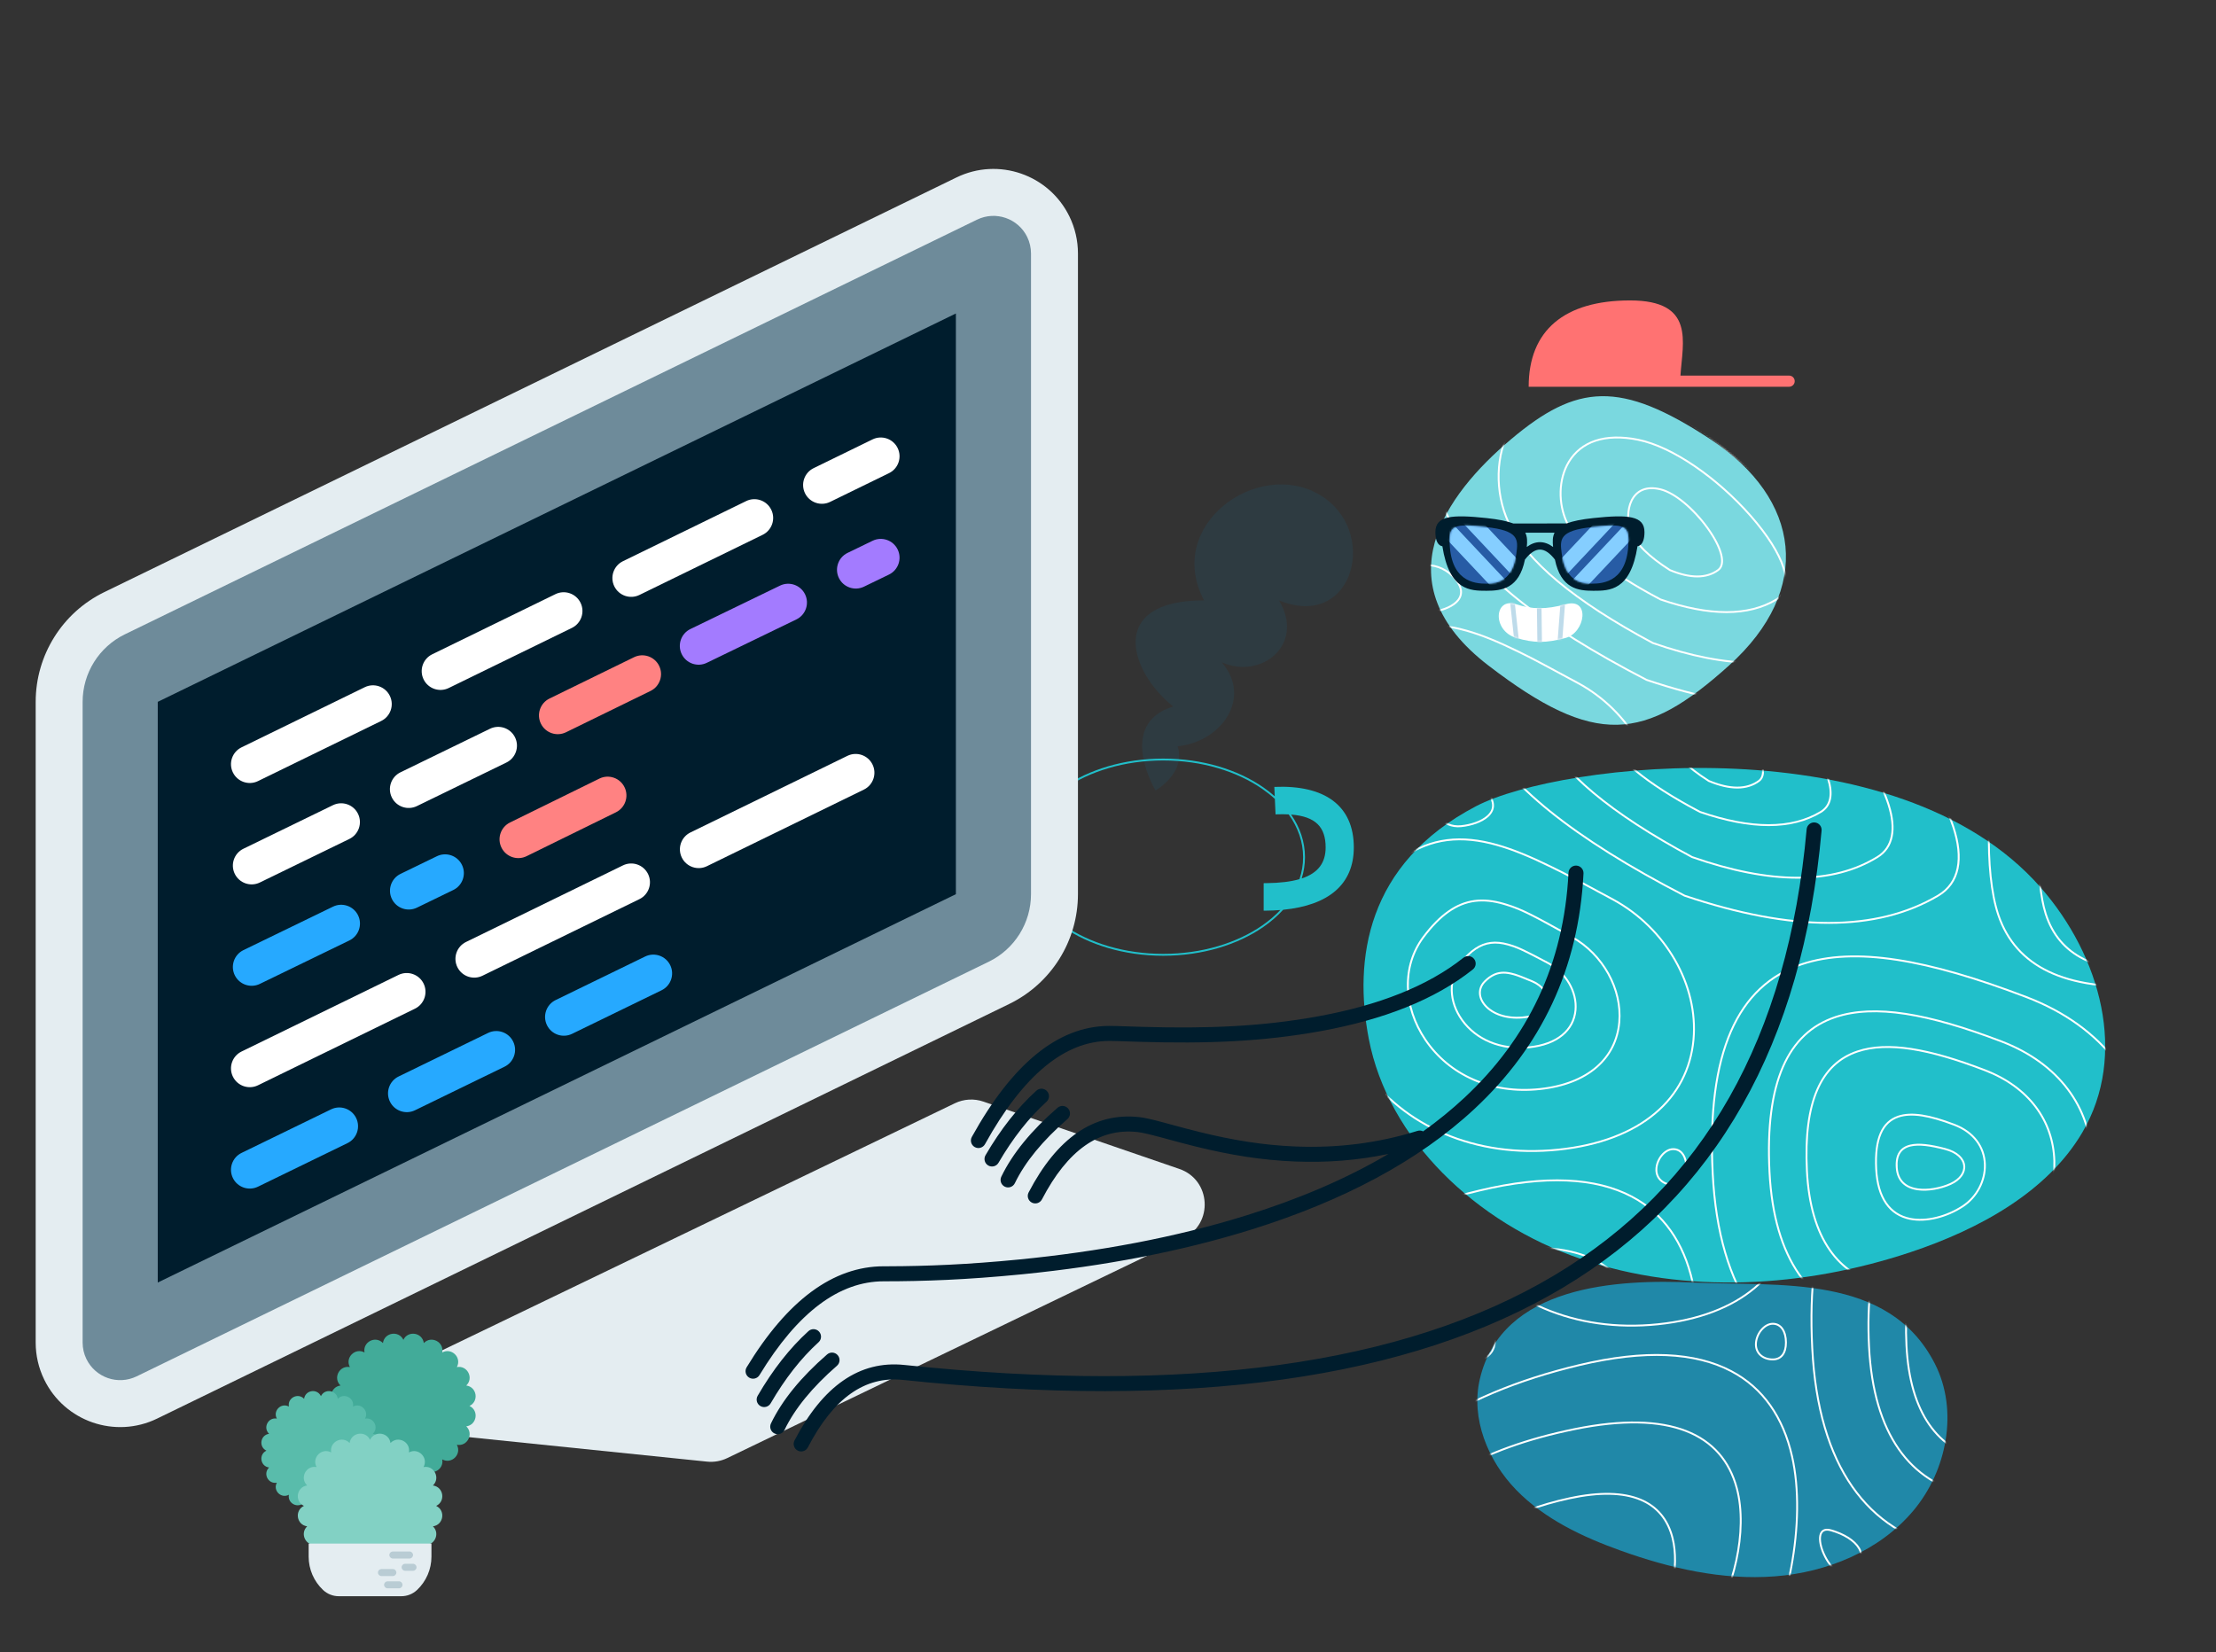 <svg xmlns="http://www.w3.org/2000/svg" xmlns:xlink="http://www.w3.org/1999/xlink"
    xmlns:blush="http://design.blush" viewBox="200 160 1180 880"
    fill="none" overflow="visible" width="1180px" height="880px">
    <rect x="200" y="160" width="1180" height="880" fill="#333333" stroke="none"/>
    <g id="Master/Close Ups/Working" blush:has-customizable-colors="true"
        blush:viewBox="216 -3.9999999999998863 1448 1208.0000000000002" blush:i="0">
        <g id="Food" blush:component="Food" blush:defaultValue="Coffee" blush:width="250"
            blush:height="250" transform="translate(707 418) scale(1 1)" blush:i="0.0"
            blush:value="Coffee" blush:viewBox="36.25 0 178.75000000000003 251.24999999999994">
            <g id="Food/Coffee" blush:viewBox="36.25 0 178.75000000000003 251.24999999999994"
                blush:i="0.0.0">
                <path id="Path 89" fill-rule="evenodd" clip-rule="evenodd"
                    d="M108.307 163C108.307 163 87.177 127.674 117.699 118.254C94.22 99.414 82.481 61.733 134.133 61.733C113.003 21.697 162.307 -13.628 195.177 5.212C228.046 24.052 213.959 78.218 174.046 61.733C188.133 85.284 164.655 104.124 143.525 94.704C159.959 113.544 143.525 137.095 120.046 139.45C124.742 153.58 108.307 163 108.307 163Z"
                    fill="#0089C5" fill-opacity="0.1" blush:i="0.0.0.0" />
                <path id="Combined Shape" fill-rule="evenodd" clip-rule="evenodd"
                    d="M37.893 198.5C37.893 184.351 46.164 171.488 59.645 162.141C73.124 152.796 91.771 147 112.393 147C133.015 147 151.662 152.796 165.141 162.141C167.55 163.812 169.793 165.594 171.852 167.477L172.219 175.716L172.858 175.691C175.148 175.61 177.268 175.622 179.225 175.728C184.141 182.605 186.893 190.339 186.893 198.5C186.893 202.524 186.224 206.445 184.956 210.21C180.356 211.549 174.529 212.258 167.349 212.341L165.893 212.35V227L166.809 226.997C169.576 226.976 172.232 226.862 174.775 226.654C171.975 229.612 168.744 232.361 165.141 234.859C151.662 244.204 133.015 250 112.393 250C91.771 250 73.124 244.204 59.645 234.859C46.164 225.512 37.893 212.649 37.893 198.5ZM176.262 226.521C173.237 229.848 169.693 232.92 165.711 235.68C152.045 245.156 133.193 251 112.393 251C91.593 251 72.741 245.156 59.075 235.68C45.411 226.207 36.893 213.07 36.893 198.5C36.893 183.93 45.411 170.793 59.075 161.32C72.741 151.844 91.593 146 112.393 146C133.193 146 152.045 151.844 165.711 161.32C167.87 162.817 169.901 164.405 171.79 166.076L171.567 161.08C198.465 159.938 213.893 171.075 213.893 193.304C213.893 213.04 200.428 224.155 176.262 226.521ZM186.128 209.846C194.985 206.921 198.893 201.423 198.893 193.304C198.893 182.437 193.547 176.842 180.506 175.813C185.235 182.669 187.893 190.361 187.893 198.5C187.893 202.399 187.283 206.195 186.128 209.846Z"
                    fill="#21BFCA" blush:i="0.0.0.1" />
            </g>
        </g>
        <g id="Computer" blush:i="0.1">
            <path id="Monitor" fill-rule="evenodd" clip-rule="evenodd"
                d="M255.556 475.339L709.308 254.513C731.655 243.638 758.587 252.937 769.463 275.284C772.448 281.419 774 288.153 774 294.976V636.214C774 661.086 759.807 683.777 737.444 694.661L283.692 915.487C261.345 926.362 234.413 917.063 223.537 894.716C220.552 888.581 219 881.847 219 875.024V533.786C219 508.914 233.192 486.223 255.556 475.339ZM724 636.214V302.969L277.436 520.298C272.275 522.81 269 528.046 269 533.786V867.03L715.564 649.702C720.622 647.241 723.868 642.162 723.996 636.558L724 636.214Z"
                fill="#E4EDF1" blush:i="0.1.0" />
            <path id="Path"
                d="M746.983 286.224C748.31 288.951 749 291.944 749 294.976V636.214C749 651.52 740.266 665.484 726.504 672.181L272.752 893.007C262.82 897.841 250.85 893.708 246.017 883.776C244.69 881.049 244 878.056 244 875.024V533.785C244 518.48 252.734 504.516 266.496 497.819L720.248 276.993C730.18 272.159 742.15 276.292 746.983 286.224Z"
                fill="#6E8B9A" blush:i="0.1.1" />
            <path id="Path_2" d="M709 636.214V326.951L284 533.785L284 843.047L709 636.214Z"
                fill="#001D2D" blush:i="0.1.2" />
            <path id="Keyboard" fill-rule="evenodd" clip-rule="evenodd"
                d="M424 897.21C424 889.529 428.398 882.527 435.318 879.193L708.45 747.57C713.195 745.283 718.651 744.96 723.633 746.673L827.994 782.541C844.893 788.349 846.273 811.715 830.176 819.472L587.241 936.543C583.908 938.15 580.194 938.8 576.514 938.422L441.956 924.595C431.755 923.547 424 914.954 424 904.7V897.21Z"
                fill="#E4EDF1" blush:i="0.1.3" />
            <g id="code" blush:i="0.1.4">
                <path id="Path_3" fill-rule="evenodd" clip-rule="evenodd"
                    d="M673.387 411.987L642.034 427.29C637.071 429.712 631.084 427.653 628.661 422.689C626.239 417.726 628.298 411.739 633.262 409.316L664.614 394.013C669.577 391.591 675.564 393.651 677.987 398.614C680.409 403.577 678.35 409.564 673.387 411.987ZM540.485 476.855L606.088 444.835C611.051 442.413 613.11 436.425 610.688 431.462C608.265 426.499 602.278 424.439 597.315 426.862L531.712 458.882C526.749 461.305 524.69 467.292 527.112 472.255C529.535 477.218 535.522 479.278 540.485 476.855ZM504.538 494.401L438.936 526.421C433.973 528.844 427.985 526.784 425.563 521.821C423.14 516.858 425.2 510.87 430.163 508.448L495.766 476.427C500.729 474.005 506.716 476.065 509.139 481.028C511.561 485.991 509.502 491.978 504.538 494.401ZM402.989 543.966L337.387 575.987C332.423 578.409 326.436 576.35 324.014 571.386C321.591 566.423 323.651 560.436 328.614 558.013L394.217 525.993C399.18 523.571 405.167 525.63 407.59 530.593C410.012 535.557 407.952 541.544 402.989 543.966Z"
                    fill="white" blush:i="0.1.4.0" />
                <path id="Path Copy" fill-rule="evenodd" clip-rule="evenodd"
                    d="M469.655 566.103L421.999 589.295C417.033 591.712 411.048 589.645 408.632 584.68C406.215 579.714 408.281 573.729 413.247 571.312L460.903 548.119C465.869 545.702 471.854 547.769 474.271 552.735C476.688 557.701 474.621 563.686 469.655 566.103ZM386.032 606.799L338.376 629.992C333.41 632.409 327.425 630.342 325.009 625.376C322.592 620.41 324.658 614.425 329.624 612.008L377.28 588.816C382.246 586.399 388.231 588.465 390.648 593.431C393.065 598.397 390.998 604.382 386.032 606.799Z"
                    fill="white" blush:i="0.1.4.1" />
                <path id="Path Copy_2"
                    d="M501.392 549.984L546.392 527.984C551.354 525.558 553.41 519.57 550.984 514.608C548.558 509.646 542.57 507.591 537.608 510.016L492.608 532.016C487.647 534.442 485.591 540.431 488.016 545.392C490.442 550.354 496.431 552.41 501.392 549.984Z"
                    fill="#FF8282" blush:i="0.1.4.2" />
                <path id="Path Copy_3" fill-rule="evenodd" clip-rule="evenodd"
                    d="M673.361 465.999L660.054 472.447C655.084 474.855 649.102 472.778 646.694 467.808C644.286 462.838 646.363 456.857 651.333 454.449L664.64 448.001C669.61 445.593 675.591 447.669 678 452.64C680.408 457.61 678.331 463.591 673.361 465.999ZM624.057 489.889L576.361 512.999C571.391 515.408 565.409 513.331 563.001 508.361C560.593 503.39 562.67 497.409 567.64 495.001L615.336 471.89C620.306 469.482 626.287 471.559 628.696 476.529C631.104 481.499 629.027 487.481 624.057 489.889Z"
                    fill="#A37BFF" blush:i="0.1.4.3" />
                <path id="Path Copy 2" fill-rule="evenodd" clip-rule="evenodd"
                    d="M441.367 633.996L422.031 643.383C417.062 645.795 411.079 643.722 408.668 638.754C406.256 633.785 408.328 627.803 413.297 625.391L432.633 616.004C437.602 613.592 443.585 615.665 445.996 620.633C448.408 625.601 446.336 631.584 441.367 633.996ZM386.046 660.851L338.367 683.996C333.399 686.408 327.416 684.335 325.004 679.367C322.592 674.399 324.665 668.416 329.633 666.004L377.312 642.859C382.281 640.447 388.264 642.519 390.676 647.488C393.087 652.456 391.015 658.439 386.046 660.851Z"
                    fill="#26A9FF" blush:i="0.1.4.4" />
                <path id="Path Copy 2_2"
                    d="M480.409 615.976L527.98 592.608C532.937 590.173 534.981 584.18 532.546 579.223C530.111 574.266 524.119 572.222 519.162 574.657L471.591 598.024C466.634 600.46 464.59 606.452 467.025 611.409C469.46 616.366 475.452 618.411 480.409 615.976Z"
                    fill="#FF8282" blush:i="0.1.4.5" />
                <path id="Path Copy 3" fill-rule="evenodd" clip-rule="evenodd"
                    d="M660.008 580.517L576.432 621.31C571.469 623.733 565.481 621.673 563.059 616.71C560.636 611.746 562.696 605.759 567.659 603.337L651.235 562.544C656.198 560.121 662.185 562.181 664.608 567.144C667.03 572.107 664.971 578.094 660.008 580.517ZM456.909 679.648L540.485 638.855C545.448 636.433 547.508 630.446 545.085 625.482C542.663 620.519 536.676 618.46 531.712 620.882L448.136 661.675C443.173 664.098 441.114 670.085 443.536 675.048C445.959 680.011 451.946 682.071 456.909 679.648ZM337.387 737.987L420.963 697.194C425.926 694.771 427.985 688.784 425.563 683.821C423.14 678.858 417.153 676.798 412.19 679.22L328.614 720.013C323.651 722.436 321.591 728.423 324.014 733.386C326.436 738.35 332.423 740.409 337.387 737.987Z"
                    fill="white" blush:i="0.1.4.6" />
                <path id="Path Copy 4" fill-rule="evenodd" clip-rule="evenodd"
                    d="M552.274 687.396L504.619 710.591C499.653 713.008 493.668 710.941 491.251 705.975C488.834 701.01 490.9 695.025 495.866 692.608L543.521 669.413C548.487 666.996 554.472 669.062 556.889 674.028C559.306 678.994 557.24 684.979 552.274 687.396ZM420.998 751.291L468.653 728.096C473.619 725.679 475.685 719.694 473.268 714.728C470.851 709.762 464.866 707.696 459.9 710.113L412.245 733.308C407.279 735.725 405.213 741.71 407.63 746.676C410.047 751.642 416.032 753.708 420.998 751.291ZM337.377 791.992L385.032 768.797C389.998 766.38 392.064 760.395 389.647 755.429C387.23 750.463 381.245 748.397 376.279 750.814L328.624 774.008C323.658 776.426 321.592 782.411 324.009 787.376C326.426 792.342 332.411 794.409 337.377 791.992Z"
                    fill="#26A9FF" blush:i="0.1.4.7" />
            </g>
        </g>
        <g id="Plants" blush:component="Plants" blush:defaultValue="Fern" blush:width="140"
            blush:height="140"
            transform="translate(327 870) scale(0.467 0.467)"
            blush:i="0.2" blush:value="Fern"
            blush:viewBox="25.50000000000003 0 246.00000000000006 299.99999999999994">
            <g id="Plants/Fern"
                blush:viewBox="25.50000000000003 0 246.00000000000006 299.99999999999994"
                blush:i="0.2.0">
                <g id="Group" blush:i="0.2.0.0">
                    <path id="Star Copy 2"
                        d="M188 158.388V158.388C182.715 169.416 166.323 166.819 164.704 154.698V154.698V154.698C156.269 163.553 141.482 156.018 143.688 143.99V143.99V143.99C132.93 149.805 121.195 138.07 127.01 127.312V127.312V127.312C114.982 129.518 107.447 114.731 116.302 106.296V106.296V106.296C104.181 104.677 101.584 88.285 112.612 83V83V83C101.584 77.715 104.181 61.323 116.302 59.704V59.704V59.704C107.447 51.269 114.982 36.482 127.01 38.688V38.688V38.688C121.195 27.93 132.93 16.195 143.688 22.01V22.01V22.01C141.482 9.982 156.269 2.447 164.704 11.302V11.302V11.302C166.323 -0.819 182.715 -3.416 188 7.612V7.612V7.612C193.285 -3.416 209.677 -0.819 211.296 11.302V11.302V11.302C219.731 2.447 234.518 9.982 232.312 22.01V22.01V22.01C243.07 16.195 254.805 27.93 248.99 38.688V38.688V38.688C261.018 36.482 268.553 51.269 259.698 59.704V59.704V59.704C271.819 61.323 274.416 77.715 263.388 83V83V83C274.416 88.285 271.819 104.677 259.698 106.296V106.296V106.296C268.553 114.731 261.018 129.518 248.99 127.312V127.312V127.312C254.805 138.07 243.07 149.805 232.312 143.99V143.99V143.99C234.518 156.018 219.731 163.553 211.296 154.698V154.698V154.698C209.677 166.819 193.285 169.416 188 158.388V158.388Z"
                        fill="#42AB99" blush:i="0.2.0.0.0" />
                    <path id="Star Copy"
                        d="M94 196.162V196.162C89.642 205.255 76.126 203.114 74.791 193.119V193.119V193.119C67.836 200.421 55.643 194.208 57.462 184.29V184.29V184.29C48.592 189.085 38.915 179.408 43.71 170.538V170.538V170.538C33.792 172.357 27.579 160.164 34.881 153.209V153.209V153.209C24.886 151.874 22.745 138.358 31.838 134V134V134C22.745 129.642 24.886 116.126 34.881 114.791V114.791V114.791C27.579 107.836 33.792 95.643 43.71 97.462V97.462V97.462C38.915 88.591 48.592 78.915 57.462 83.71V83.71V83.71C55.643 73.792 67.836 67.579 74.791 74.881V74.881V74.881C76.126 64.886 89.642 62.745 94 71.838V71.838V71.838C98.358 62.745 111.874 64.886 113.209 74.881V74.881V74.881C120.164 67.579 132.357 73.792 130.538 83.71V83.71V83.71C139.408 78.915 149.085 88.592 144.29 97.462V97.462V97.462C154.208 95.643 160.421 107.836 153.119 114.791V114.791V114.791C163.114 116.126 165.255 129.642 156.162 134V134V134C165.255 138.358 163.114 151.874 153.119 153.209V153.209V153.209C160.421 160.164 154.208 172.357 144.29 170.538V170.538V170.538C149.085 179.408 139.408 189.085 130.538 184.29V184.29V184.29C132.357 194.208 120.164 200.421 113.209 193.119V193.119V193.119C111.874 203.114 98.358 205.255 94 196.162V196.162Z"
                        fill="#59BCAB" blush:i="0.2.0.0.1" />
                    <path id="Star"
                        d="M150 272.388V272.388C144.715 283.416 128.323 280.819 126.704 268.698V268.698V268.698C118.269 277.553 103.482 270.018 105.688 257.99V257.99V257.99C94.93 263.805 83.195 252.07 89.01 241.312V241.312V241.312C76.982 243.518 69.447 228.731 78.302 220.296V220.296V220.296C66.181 218.677 63.584 202.285 74.612 197V197V197C63.584 191.715 66.181 175.323 78.302 173.704V173.704V173.704C69.447 165.269 76.982 150.482 89.01 152.688V152.688V152.688C83.195 141.93 94.93 130.195 105.688 136.01V136.01V136.01C103.482 123.982 118.269 116.447 126.704 125.302V125.302V125.302C128.323 113.181 144.715 110.584 150 121.612V121.612V121.612C155.285 110.584 171.677 113.181 173.296 125.302V125.302V125.302C181.731 116.447 196.518 123.982 194.312 136.01V136.01V136.01C205.07 130.195 216.805 141.93 210.99 152.688V152.688V152.688C223.018 150.482 230.553 165.269 221.698 173.704V173.704V173.704C233.819 175.323 236.416 191.715 225.388 197V197V197C236.416 202.285 233.819 218.677 221.698 220.296V220.296V220.296C230.553 228.731 223.018 243.518 210.99 241.312V241.312V241.312C216.805 252.07 205.07 263.805 194.312 257.99V257.99V257.99C196.518 270.018 181.731 277.553 173.296 268.698V268.698V268.698C171.677 280.819 155.285 283.416 150 272.388V272.388Z"
                        fill="#82D1C4" blush:i="0.2.0.0.2" />
                    <path id="Rectangle" fill-rule="evenodd" clip-rule="evenodd"
                        d="M80 240H220V254.894C220 269.307 214.037 283.077 203.526 292.939V292.939C198.691 297.475 192.31 300 185.68 300H114.32C107.69 300 101.309 297.475 96.474 292.939V292.939C85.963 283.077 80 269.307 80 254.894V240Z"
                        fill="#E4EDF1" blush:i="0.2.0.0.3" />
                    <path id="Combined Shape" fill-rule="evenodd" clip-rule="evenodd"
                        d="M199 253C199 250.791 197.209 249 195 249H176L175.8 249.005C173.684 249.109 172 250.858 172 253C172 255.209 173.791 257 176 257H195L195.2 256.995C197.316 256.891 199 255.142 199 253ZM203 267C203 264.791 201.209 263 199 263H190L189.8 263.005C187.684 263.109 186 264.858 186 267C186 269.209 187.791 271 190 271H199L199.2 270.995C201.316 270.891 203 269.142 203 267ZM176 269C178.209 269 180 270.791 180 273C180 275.142 178.316 276.891 176.2 276.995L176 277H163C160.791 277 159 275.209 159 273C159 270.858 160.684 269.109 162.8 269.005L163 269H176ZM187 287C187 284.791 185.209 283 183 283H170L169.8 283.005C167.684 283.109 166 284.858 166 287C166 289.209 167.791 291 170 291H183L183.2 290.995C185.316 290.891 187 289.142 187 287Z"
                        fill="#B9CCD4" blush:i="0.2.0.0.4" />
                </g>
            </g>
        </g>
        <g id="Master/Character/Bust" blush:has-customizable-colors="true"
            blush:component="Master/Character/Bust" blush:width="1080" blush:height="1200"
            transform="matrix(-1 0 0 1 1664 0) scale(1 1)" blush:i="0.3" blush:value="Bust"
            blush:viewBox="288 162 504.0000000000002 876.0000000000001">
            <g id="Master/Character/Bust" blush:has-customizable-colors="true"
                blush:viewBox="288 162 504.0000000000002 876.0000000000001" blush:i="0.3.0">
                <g id="Bodies" blush:component="Bodies" blush:defaultValue="Purple A"
                    blush:width="500" blush:height="500" transform="translate(290 534) scale(1 1)"
                    blush:i="0.3.0.0" blush:value="Green A"
                    blush:viewBox="52.50000000000006 35 397.50000000000006 432.5000000000001">
                    <g id="Bodies/Green A"
                        blush:viewBox="52.50000000000006 35 397.50000000000006 432.5000000000001"
                        blush:i="0.3.0.0.0">
                        <g id="Patterns" blush:i="0.3.0.0.0.0">
                            <path id="Mask" fill-rule="evenodd" clip-rule="evenodd"
                                d="M87.376 98.625C55.284 135.268 40.907 187.81 65.186 229.117C83.73 260.665 119.85 280.63 156.81 292.928C212.938 311.603 276.392 315.647 332.303 296.443C388.213 277.238 434.854 232.727 445.139 179.222C453.22 137.183 446.599 85.985 387.998 55.351C342.94 31.797 163.736 11.437 87.376 98.625"
                                fill="#21BFCA" blush:i="0.3.0.0.0.0.0" />
                            <mask id="mask0_203_4160310b63c96-785d-4b7d-835f-5232ed6656bc"
                                style="mask-type:alpha" maskUnits="userSpaceOnUse" x="53" y="35"
                                width="395" height="275" blush:i="0.3.0.0.0.0.1" fill="#ffffff">
                                <path id="Mask_2" fill-rule="evenodd" clip-rule="evenodd"
                                    d="M87.376 98.625C55.284 135.268 40.907 187.81 65.186 229.117C83.73 260.665 119.85 280.63 156.81 292.928C212.938 311.603 276.392 315.647 332.303 296.443C388.213 277.238 434.854 232.727 445.139 179.222C453.22 137.183 446.599 85.985 387.998 55.351C342.94 31.797 163.736 11.437 87.376 98.625"
                                    fill="#ffffff" blush:i="0.3.0.0.0.0.1.0" />
                            </mask>
                            <g mask="url(#mask0_203_4160310b63c96-785d-4b7d-835f-5232ed6656bc)"
                                blush:i="0.3.0.0.0.0.2">
                                <g id="Patterns_2" blush:i="0.3.0.0.0.0.2.0">
                                    <g id="Group" blush:i="0.3.0.0.0.0.2.0.0">
                                        <path id="Path 23" fill-rule="evenodd" clip-rule="evenodd"
                                            d="M371.634 107.342L372.933 106.95C384.424 103.562 393.874 104.658 402.999 111.08C407.5 114.248 411.929 118.739 416.4 124.7C428.158 140.376 427.443 162.249 415.414 180.03C402.715 198.803 380.2 209.31 353.947 206.497C327.937 203.71 312.948 189.778 311.252 170.419C309.701 152.713 319.935 133.964 336.756 124.564C357.449 113 363.532 109.853 371.634 107.342ZM415.6 125.3C411.189 119.418 406.832 115.001 402.423 111.898C393.564 105.662 384.429 104.603 373.215 107.909C365.388 110.217 360.089 112.746 343.289 122.068L337.244 125.436C320.762 134.647 310.732 153.023 312.248 170.331C313.901 189.194 328.5 202.765 354.054 205.503C379.938 208.276 402.094 197.937 414.586 179.47C426.387 162.025 427.087 140.615 415.6 125.3Z"
                                            fill="white" blush:i="0.3.0.0.0.0.2.0.0.0" />
                                        <path id="Path 23_2" fill-rule="evenodd" clip-rule="evenodd"
                                            d="M348.681 86.798C359.439 81.546 368.326 77.922 376.527 75.586C395.995 70.04 411.974 71.831 427.419 82.334C435.052 87.525 442.57 94.89 450.164 104.673C470.099 130.355 468.887 166.206 448.476 195.359C426.92 226.148 388.704 243.38 344.128 238.765C299.994 234.196 274.602 211.39 271.728 179.691C269.098 150.679 286.459 119.945 314.99 104.54C334.616 93.943 338.677 91.758 344.462 88.879L348.681 86.798ZM449.374 105.286C441.841 95.581 434.397 88.289 426.856 83.161C411.673 72.835 395.999 71.079 376.801 76.548C368.439 78.93 359.337 82.67 348.222 88.136C343.42 90.498 340.914 91.752 334.927 94.943L315.466 105.42C287.279 120.639 270.131 150.996 272.724 179.601C275.552 210.797 300.55 233.248 344.231 237.77C388.448 242.348 426.31 225.276 447.657 194.786C467.828 165.974 469.025 130.602 449.374 105.286Z"
                                            fill="white" blush:i="0.3.0.0.0.0.2.0.0.1" />
                                        <path id="Path 23_3" fill-rule="evenodd" clip-rule="evenodd"
                                            d="M369.81 128.854L370.823 128.562C377.601 126.667 383.192 127.282 388.585 130.881C391.24 132.653 393.849 135.161 396.479 138.487C403.429 147.274 403.007 159.531 395.909 169.48C388.43 179.964 375.179 185.828 359.74 184.259C344.422 182.703 335.562 174.894 334.559 164.032C333.642 154.107 339.682 143.613 349.605 138.355C361.521 132.041 365.171 130.242 369.81 128.854ZM395.695 139.107C393.126 135.859 390.591 133.422 388.03 131.713C382.895 128.286 377.605 127.704 371.092 129.525L370.89 129.582C366.601 130.796 363.523 132.172 354.671 136.813L350.073 139.239C340.498 144.313 334.676 154.428 335.555 163.94C336.511 174.295 344.973 181.754 359.841 183.264C374.925 184.797 387.826 179.088 395.095 168.9C401.947 159.295 402.353 147.525 395.695 139.107Z"
                                            fill="white" blush:i="0.3.0.0.0.0.2.0.0.2" />
                                        <path id="Path 23_4" fill-rule="evenodd" clip-rule="evenodd"
                                            d="M368.991 144.08L369.491 143.966C373.224 143.146 376.311 143.413 379.295 144.978C380.764 145.748 382.206 146.838 383.658 148.28C387.571 152.167 387.332 157.619 383.357 161.997C379.225 166.547 371.94 169.08 363.468 168.404C355.023 167.73 350.087 164.312 349.52 159.488C349.002 155.078 352.38 150.466 357.887 148.173C364.445 145.443 366.422 144.679 368.991 144.08ZM382.954 148.99C381.569 147.615 380.206 146.585 378.83 145.863C376.072 144.417 373.223 144.171 369.706 144.943C367.394 145.451 365.772 146.007 361.218 147.877L358.272 149.097C353.144 151.231 350.052 155.452 350.513 159.372C351.015 163.642 355.528 166.767 363.548 167.407C371.725 168.06 378.704 165.633 382.617 161.324C386.251 157.322 386.463 152.476 382.954 148.99Z"
                                            fill="white" blush:i="0.3.0.0.0.0.2.0.0.3" />
                                        <path id="Path 24" fill-rule="evenodd" clip-rule="evenodd"
                                            d="M171.877 6.667C210.625 -36.687 262.904 -72.491 302.902 -80.49C342.108 -88.332 370.017 -78.222 384.301 -54.886C396.522 -34.922 396.988 -6.912 386.451 15.215C373.059 43.338 336.652 72.732 277.16 103.474C219.701 122.849 174.557 122.849 141.745 103.43C118.532 89.692 132.481 50.746 171.877 6.667ZM385.549 14.785C395.945 -7.048 395.485 -34.7 383.449 -54.364C369.398 -77.318 341.916 -87.273 303.098 -79.51C263.346 -71.559 211.239 -35.874 172.623 7.333C133.618 50.975 119.881 89.328 142.255 102.57C174.777 121.817 219.632 121.817 276.77 102.556C336.015 71.935 372.274 42.662 385.549 14.785Z"
                                            fill="white" blush:i="0.3.0.0.0.0.2.0.0.4" />
                                        <path id="Path 24_2" fill-rule="evenodd" clip-rule="evenodd"
                                            d="M196.022 9.185C224.383 -23.766 262.648 -50.978 291.943 -57.062C320.68 -63.03 341.157 -55.327 351.635 -37.552C360.594 -22.355 360.935 -1.043 353.213 15.796C343.404 37.188 316.752 59.531 273.19 82.903C231.122 97.633 198.055 97.633 174.011 82.857C156.933 72.362 167.158 42.719 196.022 9.185ZM352.304 15.379C359.895 -1.173 359.559 -22.141 350.774 -37.044C340.525 -54.429 320.484 -61.968 292.146 -56.083C263.103 -50.051 225.01 -22.962 196.779 9.837C168.292 42.935 158.264 72.006 174.534 82.005C198.282 96.599 231.049 96.599 272.789 81.99C316.104 58.743 342.608 36.524 352.304 15.379Z"
                                            fill="white" blush:i="0.3.0.0.0.0.2.0.0.5" />
                                        <path id="Path 24_3" fill-rule="evenodd" clip-rule="evenodd"
                                            d="M218.485 11.552C236.972 -9.502 261.914 -26.889 281.029 -30.78C299.804 -34.602 313.21 -29.659 320.073 -18.247C325.938 -8.494 326.162 5.172 321.109 15.972C314.83 29.393 298.015 43.376 270.6 57.993L268.908 58.889C241.477 68.304 219.9 68.304 204.196 58.844C192.928 52.057 199.624 33.031 218.485 11.552ZM320.203 15.548C325.12 5.038 324.902 -8.277 319.216 -17.732C312.584 -28.758 299.61 -33.542 281.228 -29.8C262.362 -25.959 237.592 -8.693 219.236 12.212C200.759 33.254 194.269 51.697 204.712 57.988C220.123 67.271 241.406 67.271 268.513 57.974C296.682 43.155 313.911 28.997 320.203 15.548Z"
                                            fill="white" blush:i="0.3.0.0.0.0.2.0.0.6" />
                                        <path id="Path 24_4" fill-rule="evenodd" clip-rule="evenodd"
                                            d="M242.971 18.094C250.697 7.41 261.122 -1.415 269.16 -3.401C277.114 -5.368 282.838 -2.805 285.75 3.075C288.218 8.058 288.312 15.018 286.19 20.526C283.502 27.502 276.234 34.754 264.321 42.356C252.816 47.151 243.722 47.151 237.088 42.298C232.349 38.831 234.926 29.486 242.439 18.839L242.971 18.094ZM285.257 20.166C287.282 14.91 287.192 8.24 284.854 3.519C282.153 -1.935 276.904 -4.286 269.4 -2.431C261.638 -0.512 251.382 8.169 243.781 18.68C236.17 29.206 233.496 38.431 237.679 41.491C243.988 46.106 252.724 46.106 263.86 41.473C275.533 34.016 282.662 26.902 285.257 20.166Z"
                                            fill="white" blush:i="0.3.0.0.0.0.2.0.0.7" />
                                        <path id="Path 25" fill-rule="evenodd" clip-rule="evenodd"
                                            d="M407.752 3.162C403.675 -51.329 432.969 -102.574 483.834 -120.472C509.464 -129.49 532.819 -121.847 551.408 -100.532C568.157 -81.327 579.98 -51.931 584.246 -20.192C588.561 11.907 584.741 43.21 573.039 65.994C559.913 91.55 537.802 105.156 507.973 103.499C477.832 101.825 453.187 90.312 435.537 70.883C419.325 53.038 409.693 29.114 407.752 3.162ZM583.255 -20.058C579.013 -51.615 567.264 -80.83 550.655 -99.875C532.321 -120.897 509.386 -128.402 484.166 -119.528C433.752 -101.79 404.704 -50.975 408.749 3.088C410.674 28.825 420.221 52.537 436.277 70.211C453.749 89.443 478.147 100.841 508.028 102.501C537.45 104.135 559.199 90.752 572.149 65.537C583.749 42.952 587.544 11.851 583.255 -20.058Z"
                                            fill="white" blush:i="0.3.0.0.0.0.2.0.0.8" />
                                        <path id="Path 25_2" fill-rule="evenodd" clip-rule="evenodd"
                                            d="M439.408 -1.261C436.787 -37.842 455.631 -72.251 488.366 -84.274C504.901 -90.347 519.976 -85.197 531.956 -70.859C542.73 -57.963 550.331 -38.237 553.073 -16.941C555.847 4.596 553.391 25.602 545.863 40.9C537.408 58.085 523.146 67.245 503.917 66.13C466.251 63.946 442.093 36.188 439.408 -1.261ZM552.081 -16.813C549.361 -37.932 541.829 -57.482 531.188 -70.218C519.464 -84.25 504.821 -89.252 488.711 -83.335C456.424 -71.478 437.814 -37.495 440.406 -1.333C443.056 35.645 466.846 62.979 503.975 65.132C522.785 66.222 536.681 57.297 544.966 40.459C552.398 25.354 554.831 4.543 552.081 -16.813Z"
                                            fill="white" blush:i="0.3.0.0.0.0.2.0.0.9" />
                                        <path id="Path 26" fill-rule="evenodd" clip-rule="evenodd"
                                            d="M381.543 61.124C377.553 57.578 377.315 52.937 381.613 47.683C390.584 36.719 407.252 37.098 410.479 47.856C413.579 58.19 406.312 67.534 395.95 66.498C390.309 65.933 384.752 63.976 381.543 61.124ZM396.05 65.502C405.688 66.466 412.421 57.81 409.521 48.144C406.557 38.261 390.905 37.906 382.387 48.317C378.421 53.164 378.628 57.195 382.207 60.376C385.236 63.068 390.6 64.957 396.05 65.502Z"
                                            fill="white" blush:i="0.3.0.0.0.0.2.0.0.10" />
                                        <path id="Path 27" fill-rule="evenodd" clip-rule="evenodd"
                                            d="M29.25 241.735C30.348 204.143 53.119 172.464 94.822 156.533C147.615 136.365 186.355 129.591 214.658 139.026C249.109 150.509 265.786 186.229 262.5 251.025C259.289 314.314 232.778 349.427 189.851 358.24C154.98 365.399 110.921 353.841 76.726 331.418C46.507 311.602 28.231 276.666 29.25 241.735ZM261.501 250.975C264.767 186.579 248.291 151.291 214.342 139.974C186.325 130.635 147.769 137.377 95.179 157.467C53.851 173.255 31.336 204.578 30.25 241.765C29.24 276.348 47.346 310.956 77.275 330.582C111.265 352.871 155.065 364.36 189.65 357.26C232.103 348.545 258.313 313.832 261.501 250.975Z"
                                            fill="white" blush:i="0.3.0.0.0.0.2.0.0.11" />
                                        <path id="Path 27_2" fill-rule="evenodd" clip-rule="evenodd"
                                            d="M59.587 243.268C60.4 215.416 77.265 191.944 108.139 180.144C147.188 165.22 175.848 160.207 196.806 167.196C222.336 175.71 234.69 202.18 232.258 250.148C229.882 297.005 210.246 323.023 178.454 329.552C152.642 334.854 120.041 326.298 94.738 309.699C72.364 295.021 58.832 269.144 59.587 243.268ZM231.259 250.097C233.671 202.53 221.518 176.491 196.49 168.145C175.817 161.251 147.342 166.232 108.496 181.078C77.997 192.735 61.388 215.851 60.587 243.297C59.842 268.825 73.202 294.375 95.287 308.863C120.384 325.328 152.727 333.815 178.253 328.573C209.571 322.14 228.905 296.523 231.259 250.097Z"
                                            fill="white" blush:i="0.3.0.0.0.0.2.0.0.12" />
                                        <path id="Path 27_3" fill-rule="evenodd" clip-rule="evenodd"
                                            d="M79.58 244.264C80.205 222.742 93.177 204.602 116.915 195.487C146.907 183.97 168.923 180.1 185.041 185.501C204.692 192.085 214.196 212.545 212.327 249.578C210.501 285.758 195.398 305.865 170.944 310.912C151.1 315.007 126.05 308.401 106.608 295.586C89.404 284.246 78.999 264.256 79.58 244.264ZM211.328 249.527C213.177 212.895 203.874 192.865 184.724 186.449C168.893 181.145 147.062 184.982 117.273 196.42C93.911 205.392 81.193 223.176 80.58 244.293C80.009 263.938 90.243 283.602 107.159 294.752C126.396 307.431 151.186 313.968 170.742 309.932C194.721 304.984 209.524 285.276 211.328 249.527Z"
                                            fill="white" blush:i="0.3.0.0.0.0.2.0.0.13" />
                                        <path id="Path 27_4" fill-rule="evenodd" clip-rule="evenodd"
                                            d="M116.567 246.15C116.845 236.62 122.617 228.584 133.152 224.556C146.387 219.496 156.113 217.794 163.275 220.183C172.05 223.11 176.283 232.183 175.456 248.498C174.647 264.448 167.926 273.358 157.048 275.593C148.249 277.401 137.17 274.492 128.57 268.848C120.929 263.833 116.309 254.995 116.567 246.15ZM174.457 248.447C175.264 232.533 171.232 223.892 162.959 221.132C156.082 218.838 146.542 220.507 133.51 225.49C123.349 229.375 117.833 237.055 117.567 246.18C117.319 254.676 121.768 263.187 129.119 268.012C137.514 273.521 148.334 276.362 156.847 274.613C167.251 272.475 173.671 263.966 174.457 248.447Z"
                                            fill="white" blush:i="0.3.0.0.0.0.2.0.0.14" />
                                        <path id="Path 27_5" fill-rule="evenodd" clip-rule="evenodd"
                                            d="M135.167 257.001C124.333 252.091 124.804 240.951 138.031 237.459C146.256 235.288 152.3 234.557 156.758 235.584C162.299 236.861 165.018 240.885 164.494 248.029C163.98 255.025 159.711 258.933 152.887 259.901C147.414 260.677 140.523 259.428 135.167 257.001ZM163.496 247.956C163.986 241.288 161.576 237.72 156.534 236.559C152.279 235.579 146.364 236.294 138.286 238.426C125.996 241.671 125.578 251.558 135.58 256.09C140.773 258.443 147.475 259.658 152.747 258.91C159.133 258.004 163.02 254.447 163.496 247.956Z"
                                            fill="white" blush:i="0.3.0.0.0.0.2.0.0.15" />
                                        <path id="Path 28" fill-rule="evenodd" clip-rule="evenodd"
                                            d="M272.263 308.515C277.004 287.583 287.751 271.853 304.861 262.823C324.165 252.636 351.129 251.183 386.116 259.514C453.078 275.457 495.905 306.519 513.83 345.667C528.519 377.749 524.008 412.699 505.354 431.354C488.583 448.124 443.86 460.231 397.884 461C347.267 461.846 306.897 449.211 292.567 424.249C274.421 392.641 264.358 343.406 272.263 308.515ZM512.921 346.083C495.134 307.237 452.565 276.363 385.884 260.486C351.114 252.208 324.391 253.647 305.327 263.708C288.495 272.591 277.919 288.072 273.238 308.735C265.394 343.362 275.406 392.347 293.434 423.751C307.53 448.306 347.58 460.84 397.867 460C443.608 459.236 488.103 447.19 504.647 430.646C522.991 412.302 527.444 377.802 512.921 346.083Z"
                                            fill="white" blush:i="0.3.0.0.0.0.2.0.0.16" />
                                        <path id="Path 28_2" fill-rule="evenodd" clip-rule="evenodd"
                                            d="M317.146 401.079C303.296 380.466 295.617 348.366 301.655 325.594C309.487 296.055 337.816 283.282 388.492 293.591C439.519 303.971 472.167 324.202 485.845 349.726C497.078 370.685 493.625 393.539 479.351 405.735C466.553 416.67 432.478 424.551 397.444 425.051C358.862 425.602 328.096 417.376 317.146 401.079ZM484.964 350.198C471.443 324.969 439.051 304.896 388.293 294.571C338.089 284.358 310.301 296.887 302.621 325.851C296.665 348.317 304.275 380.13 317.976 400.521C328.677 416.447 359.161 424.598 397.43 424.052C432.25 423.554 466.126 415.719 478.701 404.975C492.606 393.095 495.981 370.756 484.964 350.198Z"
                                            fill="white" blush:i="0.3.0.0.0.0.2.0.0.17" />
                                        <path id="Oval" fill-rule="evenodd" clip-rule="evenodd"
                                            d="M430.5 247C430.5 239.722 436.342 234.5 444 234.5C451.658 234.5 457.5 239.722 457.5 247C457.5 254.104 451.918 258.5 444 258.5C436.082 258.5 430.5 254.104 430.5 247ZM456.5 247C456.5 240.3 451.129 235.5 444 235.5C436.871 235.5 431.5 240.3 431.5 247C431.5 253.492 436.589 257.5 444 257.5C451.411 257.5 456.5 253.492 456.5 247Z"
                                            fill="white" blush:i="0.3.0.0.0.0.2.0.0.18" />
                                        <path id="Oval_2" fill-rule="evenodd" clip-rule="evenodd"
                                            d="M275.5 248C275.5 241.963 278.182 237.5 283 237.5C287.988 237.5 292.5 243.397 292.5 249C292.5 254.076 288.455 257.5 283 257.5C278.087 257.5 275.5 253.766 275.5 248ZM291.5 249C291.5 243.899 287.369 238.5 283 238.5C278.869 238.5 276.5 242.444 276.5 248C276.5 253.276 278.734 256.5 283 256.5C287.937 256.5 291.5 253.483 291.5 249Z"
                                            fill="white" blush:i="0.3.0.0.0.0.2.0.0.19" />
                                        <path id="Path 34" fill-rule="evenodd" clip-rule="evenodd"
                                            d="M28.58 148.576C-2.429 63.166 3.245 6.46 45.726 -21.418C74.865 -40.54 96.263 -25.038 107.73 14.36C117.052 46.39 117.91 90.851 110.474 113.158C101.058 141.408 74.173 154.178 29.97 151.499L29.644 151.479L28.58 148.576ZM109.526 112.842C116.893 90.741 116.038 46.485 106.77 14.64C95.464 -24.206 74.709 -39.242 46.274 -20.582C3.851 7.258 -1.46 64.353 30.469 150.827L30.356 150.519L31.339 150.576C73.92 152.879 99.841 140.568 109.243 113.67L109.526 112.842Z"
                                            fill="white" blush:i="0.3.0.0.0.0.2.0.0.20" />
                                        <path id="Path 34_2" fill-rule="evenodd" clip-rule="evenodd"
                                            d="M23.646 140.78C0.418 73.041 4.67 28.054 36.523 5.921C58.44 -9.308 74.545 3.046 83.147 34.34C90.13 59.744 90.773 95.004 85.201 112.703C78.134 135.149 57.947 145.302 24.798 143.174L24.467 143.153L23.646 140.78ZM84.247 112.403C89.757 94.9 89.118 59.834 82.183 34.605C73.736 3.874 58.282 -7.98 37.094 6.742C5.432 28.742 1.422 73.859 25.192 142.196L25.192 142.196L25.302 142.511C25.266 142.406 25.229 142.301 25.192 142.196L25.84 142.236C57.665 144.059 77.014 134.328 84.036 113.058L84.247 112.403Z"
                                            fill="white" blush:i="0.3.0.0.0.0.2.0.0.21" />
                                        <path id="Path 34_3" fill-rule="evenodd" clip-rule="evenodd"
                                            d="M20.805 120.415C1.379 69.2 4.939 35.148 31.609 18.395C49.957 6.87 63.459 16.233 70.663 39.926C76.506 59.142 77.044 85.806 72.377 99.206C66.453 116.218 49.558 123.899 21.838 122.291L21.517 122.272L20.805 120.415ZM71.433 98.877C76.025 85.692 75.491 59.242 69.707 40.217C62.667 17.068 49.803 8.147 32.141 19.242C5.706 35.847 2.394 69.922 22.334 121.612L22.218 121.31L22.712 121.337C49.275 122.713 65.411 115.378 71.257 99.37L71.433 98.877Z"
                                            fill="white" blush:i="0.3.0.0.0.0.2.0.0.22" />
                                    </g>
                                </g>
                            </g>
                        </g>
                        <g id="Patterns_3" blush:i="0.3.0.0.0.1">
                            <path id="Mask_3" fill-rule="evenodd" clip-rule="evenodd"
                                d="M143.677 352.328C131.006 377.228 137.22 409.211 155.202 430.593C173.185 451.974 201.107 463.4 228.965 465.524C256.823 467.648 284.722 461.25 311.016 451.806C331.365 444.497 351.537 435.009 366.613 419.509C381.688 404.008 390.929 381.482 385.993 360.431C374.273 310.444 312.926 307.159 271.858 309.057C226.927 311.134 168.228 304.084 143.677 352.328"
                                fill="#2088A8" blush:i="0.3.0.0.0.1.0" />
                            <mask id="mask1_203_4160310b63c96-785d-4b7d-835f-5232ed6656bc"
                                style="mask-type:alpha" maskUnits="userSpaceOnUse" x="137" y="308"
                                width="251" height="158" blush:i="0.3.0.0.0.1.1" fill="#ffffff">
                                <path id="Mask_4" fill-rule="evenodd" clip-rule="evenodd"
                                    d="M143.677 352.328C131.006 377.228 137.22 409.211 155.202 430.593C173.185 451.974 201.107 463.4 228.965 465.524C256.823 467.648 284.722 461.25 311.016 451.806C331.365 444.497 351.537 435.009 366.613 419.509C381.688 404.008 390.929 381.482 385.993 360.431C374.273 310.444 312.926 307.159 271.858 309.057C226.927 311.134 168.228 304.084 143.677 352.328"
                                    fill="#ffffff" blush:i="0.3.0.0.0.1.1.0" />
                            </mask>
                            <g mask="url(#mask1_203_4160310b63c96-785d-4b7d-835f-5232ed6656bc)"
                                blush:i="0.3.0.0.0.1.2">
                                <g id="Patterns_4" blush:i="0.3.0.0.0.1.2.0">
                                    <g id="Group_2" blush:i="0.3.0.0.0.1.2.0.0">
                                        <path id="Path 23_5" fill-rule="evenodd" clip-rule="evenodd"
                                            d="M295.681 179.798C306.439 174.546 315.326 170.922 323.526 168.586C342.994 163.04 358.974 164.831 374.418 175.334C382.052 180.525 389.57 187.89 397.164 197.673C417.099 223.355 415.886 259.206 395.475 288.359C373.92 319.148 335.704 336.38 291.128 331.765C246.994 327.196 221.601 304.39 218.727 272.691C216.097 243.679 233.458 212.945 261.99 197.54C281.616 186.943 285.677 184.759 291.461 181.879L295.681 179.798ZM396.374 198.286C388.84 188.581 381.396 181.289 373.856 176.161C358.672 165.835 342.998 164.079 323.8 169.548C315.438 171.93 306.337 175.67 295.221 181.136C290.42 183.498 287.913 184.752 281.926 187.943L262.465 198.42C234.278 213.639 217.13 243.996 219.723 272.601C222.551 303.797 247.549 326.248 291.231 330.77C335.447 335.348 373.31 318.276 394.656 287.786C414.828 258.974 416.024 223.602 396.374 198.286Z"
                                            fill="white" blush:i="0.3.0.0.0.1.2.0.0.0" />
                                        <path id="Path 27_6" fill-rule="evenodd" clip-rule="evenodd"
                                            d="M-23.75 334.735C-22.652 297.143 0.119 265.464 41.822 249.533C94.615 229.365 133.355 222.591 161.658 232.026C196.109 243.509 212.786 279.229 209.499 344.025C206.289 407.314 179.778 442.427 136.851 451.24C101.98 458.399 57.921 446.841 23.726 424.418C-6.493 404.602 -24.77 369.666 -23.75 334.735ZM208.501 343.975C211.767 279.579 195.291 244.291 161.342 232.974C133.324 223.635 94.769 230.377 42.178 250.467C0.851 266.255 -21.664 297.578 -22.75 334.765C-23.76 369.348 -5.655 403.956 24.274 423.582C58.264 445.871 102.065 457.36 136.65 450.26C179.103 441.545 205.312 406.832 208.501 343.975Z"
                                            fill="white" blush:i="0.3.0.0.0.1.2.0.0.1" />
                                        <path id="Path 27_7" fill-rule="evenodd" clip-rule="evenodd"
                                            d="M6.587 336.268C7.4 308.416 24.265 284.944 55.139 273.144C94.188 258.22 122.848 253.207 143.806 260.196C169.336 268.71 181.69 295.18 179.258 343.148C176.882 390.005 157.246 416.023 125.454 422.552C99.642 427.854 67.041 419.298 41.738 402.699C19.364 388.021 5.832 362.144 6.587 336.268ZM178.259 343.097C180.671 295.53 168.518 269.491 143.49 261.145C122.817 254.251 94.342 259.232 55.496 274.078C24.997 285.735 8.388 308.851 7.587 336.297C6.842 361.825 20.202 387.375 42.287 401.863C67.385 418.328 99.727 426.815 125.253 421.573C156.571 415.14 175.905 389.523 178.259 343.097Z"
                                            fill="white" blush:i="0.3.0.0.0.1.2.0.0.2" />
                                        <path id="Path 27_8" fill-rule="evenodd" clip-rule="evenodd"
                                            d="M26.58 337.264C27.205 315.742 40.177 297.602 63.915 288.487C93.907 276.97 115.923 273.1 132.041 278.501C151.692 285.085 161.196 305.545 159.327 342.578C157.501 378.758 142.398 398.865 117.944 403.912C98.1 408.007 73.05 401.401 53.608 388.586C36.404 377.246 26 357.256 26.58 337.264ZM158.328 342.527C160.177 305.895 150.874 285.865 131.724 279.449C115.893 274.145 94.062 277.982 64.273 289.42C40.911 298.392 28.193 316.176 27.58 337.293C27.009 356.938 37.243 376.602 54.159 387.752C73.395 400.431 98.186 406.968 117.742 402.932C141.721 397.984 156.524 378.276 158.328 342.527Z"
                                            fill="white" blush:i="0.3.0.0.0.1.2.0.0.3" />
                                        <path id="Path 28_3" fill-rule="evenodd" clip-rule="evenodd"
                                            d="M219.262 401.515C224.004 380.583 234.75 364.853 251.86 355.823C271.165 345.636 298.129 344.183 333.116 352.514C400.077 368.457 442.905 399.519 460.829 438.667C475.519 470.749 471.008 505.699 452.353 524.354C435.582 541.124 390.86 553.231 344.883 554C294.267 554.846 253.896 542.211 239.566 517.249C221.421 485.641 211.358 436.406 219.262 401.515ZM459.92 439.083C442.134 400.237 399.564 369.363 332.884 353.486C298.114 345.208 271.391 346.647 252.327 356.708C235.495 365.591 224.918 381.072 220.237 401.735C212.393 436.362 222.405 485.347 240.433 516.751C254.53 541.306 294.579 553.84 344.866 553C390.608 552.236 435.102 540.19 451.646 523.646C469.99 505.302 474.443 470.802 459.92 439.083Z"
                                            fill="white" blush:i="0.3.0.0.0.1.2.0.0.4" />
                                        <path id="Path 28_4" fill-rule="evenodd" clip-rule="evenodd"
                                            d="M264.146 494.079C250.296 473.466 242.617 441.366 248.655 418.594C256.487 389.055 284.816 376.282 335.492 386.591C386.519 396.971 419.167 417.202 432.845 442.726C444.078 463.685 440.625 486.539 426.351 498.735C413.553 509.67 379.478 517.551 344.444 518.051C305.862 518.602 275.096 510.376 264.146 494.079ZM431.964 443.198C418.443 417.969 386.051 397.896 335.293 387.571C285.089 377.358 257.301 389.887 249.621 418.851C243.665 441.317 251.275 473.13 264.976 493.521C275.677 509.447 306.161 517.598 344.43 517.052C379.25 516.554 413.126 508.719 425.701 497.975C439.606 486.095 442.981 463.756 431.964 443.198Z"
                                            fill="white" blush:i="0.3.0.0.0.1.2.0.0.5" />
                                        <path id="Path 28_5" fill-rule="evenodd" clip-rule="evenodd"
                                            d="M292.749 495.875C283.928 481.998 279.039 460.398 282.886 445.06C287.887 425.126 305.991 416.498 338.284 423.441C370.758 430.424 391.551 444.044 400.268 461.236C407.435 475.372 405.231 490.795 396.104 499.038C387.93 506.42 366.237 511.723 343.933 512.06L343.197 512.069C318.967 512.319 299.68 506.779 292.749 495.875ZM399.376 461.688C390.81 444.793 370.275 431.343 338.074 424.419C306.266 417.58 288.712 425.946 283.856 445.304C280.082 460.35 284.909 481.677 293.593 495.339C300.35 505.968 319.661 511.426 343.918 511.06C366.001 510.726 387.485 505.474 395.434 498.296C404.212 490.368 406.346 475.436 399.376 461.688Z"
                                            fill="white" blush:i="0.3.0.0.0.1.2.0.0.6" />
                                        <path id="Path 28_6" fill-rule="evenodd" clip-rule="evenodd"
                                            d="M315.701 477.246C310.843 472.224 308.15 464.402 310.291 458.791C313.062 451.532 322.936 448.439 340.478 450.918L341.17 451.018C358.385 453.535 369.444 458.349 374.152 464.453C378.163 469.652 376.915 475.391 371.819 478.416C367.36 481.063 355.611 482.95 343.522 483.07C330.177 483.203 319.553 481.229 315.701 477.246ZM373.36 465.063C368.782 459.128 357.716 454.364 340.338 451.908C323.203 449.487 313.787 452.436 311.225 459.148C309.244 464.34 311.806 471.781 316.419 476.551C319.902 480.152 329.824 482.083 342.349 482.077L343.512 482.07C355.436 481.952 367.045 480.087 371.308 477.556C375.898 474.832 376.997 469.778 373.36 465.063Z"
                                            fill="white" blush:i="0.3.0.0.0.1.2.0.0.7" />
                                        <path id="Oval_3" fill-rule="evenodd" clip-rule="evenodd"
                                            d="M377.5 340C377.5 332.722 383.342 327.5 391 327.5C398.658 327.5 404.5 332.722 404.5 340C404.5 347.104 398.918 351.5 391 351.5C383.082 351.5 377.5 347.104 377.5 340ZM403.5 340C403.5 333.3 398.129 328.5 391 328.5C383.871 328.5 378.5 333.3 378.5 340C378.5 346.492 383.589 350.5 391 350.5C398.411 350.5 403.5 346.492 403.5 340Z"
                                            fill="white" blush:i="0.3.0.0.0.1.2.0.0.8" />
                                        <path id="Path 31" fill-rule="evenodd" clip-rule="evenodd"
                                            d="M-17.229 491.556C1.494 481.892 52.498 470.113 96.84 467.001C156.082 462.844 200.506 472.709 219.41 499.713C232.002 517.702 233.881 532.79 226.656 545.202C220.819 555.229 209.348 563.063 193.777 569.106C187.23 571.647 180.271 573.748 172.952 575.529C170.197 576.2 167.513 576.796 164.719 577.371C164.202 577.478 163.698 577.58 163.175 577.685L159.098 578.49C151.357 580.038 99.195 562.305 53.552 542.584L52.543 542.147C28.729 531.821 9.008 521.968 -3.887 513.721L-4.961 513.028C-12.209 508.302 -17.086 504.167 -19.371 500.687C-21.92 496.806 -21.262 493.637 -17.229 491.556ZM225.792 544.699C232.802 532.655 230.975 517.979 218.59 500.287C199.953 473.662 155.83 463.864 96.91 467.999C52.692 471.102 1.815 482.852 -16.771 492.444C-20.254 494.242 -20.77 496.734 -18.535 500.138C-16.449 503.314 -12.006 507.149 -5.419 511.529L-4.414 512.191C8.214 520.425 27.953 530.358 51.94 540.795L53.948 541.666C99.291 561.257 151.47 578.996 158.902 577.51L162.45 576.81C163.165 576.668 163.83 576.533 164.517 576.392L166.175 576.045C168.372 575.578 170.521 575.092 172.716 574.558C179.995 572.786 186.913 570.698 193.416 568.174C208.795 562.205 220.092 554.489 225.792 544.699Z"
                                            fill="white" blush:i="0.3.0.0.0.1.2.0.0.9" />
                                        <path id="Path 33" fill-rule="evenodd" clip-rule="evenodd"
                                            d="M183.695 450.245C186.14 446.126 191.737 442.555 198.862 440.519C202.414 439.505 204.642 440.77 205.225 443.78C205.718 446.323 204.985 450 203.331 453.704C199.5 462.287 192.97 467.233 187.706 463.404C182.303 459.475 181.018 454.753 183.695 450.245ZM202.418 453.296C203.996 449.762 204.69 446.277 204.243 443.97C203.775 441.552 202.139 440.623 199.137 441.481C192.236 443.453 186.851 446.889 184.555 450.755C182.156 454.795 183.288 458.955 188.294 462.596C192.84 465.902 198.809 461.382 202.418 453.296Z"
                                            fill="white" blush:i="0.3.0.0.0.1.2.0.0.10" />
                                        <path id="Oval_4" fill-rule="evenodd" clip-rule="evenodd"
                                            d="M222.5 341C222.5 334.963 225.182 330.5 230 330.5C234.988 330.5 239.5 336.397 239.5 342C239.5 347.076 235.455 350.5 230 350.5C225.087 350.5 222.5 346.766 222.5 341ZM238.5 342C238.5 336.899 234.369 331.5 230 331.5C225.869 331.5 223.5 335.444 223.5 341C223.5 346.276 225.734 349.5 230 349.5C234.937 349.5 238.5 346.483 238.5 342Z"
                                            fill="white" blush:i="0.3.0.0.0.1.2.0.0.11" />
                                    </g>
                                </g>
                            </g>
                        </g>
                    </g>
                </g>
                <g id="Heads" blush:component="Heads" blush:defaultValue="Round" blush:width="200"
                    blush:height="200" transform="translate(508 359) scale(1 1)" blush:i="0.3.0.1"
                    blush:value="Diamond" blush:viewBox="5 12 188.99999999999994 175.00000000000006">
                    <g id="Heads/Diamond" blush:viewBox="5 12 188.99999999999994 175.00000000000006"
                        blush:i="0.3.0.1.0">
                        <g id="Patterns" blush:i="0.3.0.1.0.0">
                            <path id="Mask" fill-rule="evenodd" clip-rule="evenodd"
                                d="M45.136 34.992C93.357 3.251 116.372 5.44 151.442 34.992C186.512 64.543 220.486 111.605 163.497 155.385C106.509 199.164 80.206 195.881 35.273 155.385C-9.661 114.889 -3.085 66.731 45.136 34.992Z"
                                fill="#7AD8DF" blush:i="0.3.0.1.0.0.0" />
                            <mask id="mask0_203_43402bbf6df0c-3006-4215-b5d5-8dbd29372623"
                                style="mask-type:alpha" maskUnits="userSpaceOnUse" x="5" y="12"
                                width="189" height="175" blush:i="0.3.0.1.0.0.1" fill="#ffffff">
                                <path id="Mask_2" fill-rule="evenodd" clip-rule="evenodd"
                                    d="M45.136 34.992C93.357 3.251 116.372 5.44 151.442 34.992C186.512 64.543 220.486 111.605 163.497 155.385C106.509 199.164 80.206 195.881 35.273 155.385C-9.661 114.889 -3.085 66.731 45.136 34.992Z"
                                    fill="#ffffff" blush:i="0.3.0.1.0.0.1.0" />
                            </mask>
                            <g mask="url(#mask0_203_43402bbf6df0c-3006-4215-b5d5-8dbd29372623)"
                                blush:i="0.3.0.1.0.0.2">
                                <g id="Pattern" blush:i="0.3.0.1.0.0.2.0">
                                    <g id="Group" blush:i="0.3.0.1.0.0.2.0.0">
                                        <path id="Path 23" fill-rule="evenodd" clip-rule="evenodd"
                                            d="M170.751 166.606L171.75 166.305C182.764 163.045 191.825 164.1 200.571 170.279C204.886 173.327 209.13 177.646 213.414 183.38C224.682 198.46 223.997 219.5 212.47 236.603C200.301 254.66 178.724 264.767 153.566 262.061C128.639 259.381 114.272 245.977 112.647 227.353C111.161 210.321 120.968 192.286 137.089 183.243C157.123 172.006 162.862 169.034 170.751 166.606ZM212.613 183.978C208.388 178.324 204.216 174.079 199.994 171.096C191.513 165.105 182.769 164.087 172.033 167.264C164.62 169.457 159.574 171.86 143.901 180.581L137.579 184.115C121.796 192.968 112.192 210.63 113.643 227.266C115.225 245.394 129.203 258.436 153.673 261.067C178.461 263.733 199.678 253.795 211.641 236.044C222.942 219.276 223.612 198.698 212.613 183.978Z"
                                            fill="white" blush:i="0.3.0.1.0.0.2.0.0.0" />
                                        <path id="Path 23_2" fill-rule="evenodd" clip-rule="evenodd"
                                            d="M148.816 146.828C158.777 142.004 167.071 138.648 174.742 136.462C193.505 131.115 208.908 132.842 223.794 142.968C231.151 147.973 238.396 155.073 245.714 164.505C264.927 189.265 263.759 223.828 244.088 251.934C223.314 281.615 186.485 298.227 143.528 293.779C100.994 289.374 76.52 267.386 73.751 236.823C71.216 208.853 87.948 179.223 115.445 164.371C133.466 154.638 137.867 152.268 143.065 149.664L148.816 146.828ZM244.924 165.118C237.666 155.764 230.495 148.737 223.231 143.795C208.606 133.846 193.509 132.154 175.016 137.424C166.96 139.719 158.191 143.324 147.482 148.593L146.35 149.15C141.841 151.374 139.252 152.694 132.127 156.514L115.921 165.251C88.768 179.917 72.249 209.17 74.747 236.733C77.471 266.792 101.55 288.426 143.631 292.784C186.229 297.195 222.704 280.743 243.269 251.361C262.701 223.596 263.853 189.511 244.924 165.118Z"
                                            fill="white" blush:i="0.3.0.1.0.0.2.0.0.1" />
                                        <path id="Path 23_3" fill-rule="evenodd" clip-rule="evenodd"
                                            d="M168.409 187.747L169.217 187.512C175.695 185.683 181.039 186.276 186.194 189.752C188.73 191.462 191.222 193.882 193.734 197.09C200.373 205.569 199.97 217.395 193.19 226.994C186.047 237.11 173.389 242.768 158.643 241.255C144.01 239.753 135.545 232.215 134.586 221.733C133.711 212.157 139.48 202.032 148.958 196.958C160.47 190.796 163.902 189.092 168.409 187.747ZM192.947 197.707C190.496 194.576 188.078 192.228 185.635 190.581C180.74 187.281 175.699 186.721 169.489 188.474C165.322 189.651 162.436 190.94 153.984 195.413L149.43 197.84C140.298 202.728 134.744 212.476 135.582 221.642C136.495 231.62 144.564 238.805 158.745 240.26C173.134 241.737 185.44 236.236 192.374 226.418C198.911 217.161 199.298 205.818 192.947 197.707Z"
                                            fill="white" blush:i="0.3.0.1.0.0.2.0.0.2" />
                                        <path id="Path 24" fill-rule="evenodd" clip-rule="evenodd"
                                            d="M-21.729 70.645C15.475 29.046 65.671 -5.309 104.078 -12.986C141.728 -20.511 168.531 -10.807 182.25 11.59C193.987 30.751 194.434 57.633 184.315 78.87C171.455 105.858 136.497 134.062 79.373 163.562C24.203 182.153 -19.146 182.153 -50.654 163.518C-72.958 150.326 -59.561 112.947 -21.729 70.645ZM183.412 78.439C193.391 57.497 192.95 30.973 181.397 12.113C167.912 -9.903 141.535 -19.452 104.274 -12.005C66.112 -4.378 16.089 29.859 -20.984 71.312C-58.424 113.176 -71.609 149.962 -50.145 162.657C-18.927 181.121 24.133 181.121 78.984 162.643C135.861 133.266 170.67 105.181 183.412 78.439Z"
                                            fill="white" blush:i="0.3.0.1.0.0.2.0.0.3" />
                                        <path id="Path 24_2" fill-rule="evenodd" clip-rule="evenodd"
                                            d="M1.725 73.053C29.055 41.4 65.928 15.26 94.159 9.415C121.855 3.681 141.593 11.083 151.694 28.164C160.33 42.767 160.659 63.245 153.216 79.425C143.761 99.977 118.079 121.44 76.1 143.893C35.561 158.043 3.694 158.043 -19.479 143.847C-35.95 133.757 -26.093 105.272 1.725 73.053ZM152.307 79.007C159.619 63.114 159.295 42.981 150.833 28.673C140.963 11.981 121.66 4.743 94.362 10.394C66.382 16.187 29.681 42.205 2.482 73.706C-24.959 105.489 -34.617 133.4 -18.956 142.994C3.92 157.009 35.488 157.009 75.699 142.98C117.431 120.653 142.966 99.313 152.307 79.007Z"
                                            fill="white" blush:i="0.3.0.1.0.0.2.0.0.4" />
                                        <path id="Path 24_3" fill-rule="evenodd" clip-rule="evenodd"
                                            d="M23.503 75.316C41.253 55.127 65.201 38.455 83.556 34.723C101.588 31.057 114.466 35.799 121.059 46.748C126.694 56.105 126.908 69.216 122.055 79.576C116.024 92.449 99.879 105.858 73.555 119.875L71.931 120.734C45.592 129.763 24.872 129.763 9.79 120.69C-1.043 114.172 5.388 95.918 23.503 75.316ZM121.149 79.152C125.867 69.082 125.658 56.324 120.202 47.264C113.841 36.7 101.395 32.117 83.755 35.703C65.649 39.384 41.873 55.936 24.254 75.976L23.725 76.58C6.401 96.494 0.398 113.872 10.306 119.833C25.095 128.73 45.521 128.73 71.536 119.819C98.574 105.613 115.111 92.041 121.149 79.152Z"
                                            fill="white" blush:i="0.3.0.1.0.0.2.0.0.5" />
                                        <path id="Path 24_4" fill-rule="evenodd" clip-rule="evenodd"
                                            d="M46.461 81.753C53.892 71.501 63.919 63.035 71.653 61.128C79.309 59.24 84.822 61.702 87.627 67.351C90.002 72.136 90.093 78.818 88.05 84.106C85.464 90.802 78.473 97.761 67.012 105.056C55.944 109.658 47.193 109.658 40.808 104.998C36.24 101.665 38.716 92.699 45.937 82.485L46.461 81.753ZM87.117 83.746C89.062 78.709 88.976 72.318 86.731 67.795C84.138 62.572 79.099 60.322 71.892 62.099C64.434 63.938 54.576 72.262 47.27 82.34C39.958 92.428 37.39 101.266 41.398 104.19C47.458 108.613 55.852 108.613 66.551 104.173C77.772 97.022 84.624 90.202 87.117 83.746Z"
                                            fill="white" blush:i="0.3.0.1.0.0.2.0.0.6" />
                                        <path id="Path 26" fill-rule="evenodd" clip-rule="evenodd"
                                            d="M180.406 122.241C176.626 118.819 176.4 114.343 180.47 109.276C188.965 98.701 204.759 99.066 207.817 109.448C210.751 119.411 203.868 128.424 194.048 127.424C188.707 126.88 183.445 124.993 180.406 122.241ZM194.149 126.429C203.241 127.355 209.597 119.031 206.857 109.731C204.06 100.232 189.292 99.89 181.25 109.902C177.504 114.566 177.7 118.441 181.077 121.499C183.936 124.087 189.002 125.905 194.149 126.429Z"
                                            fill="white" blush:i="0.3.0.1.0.0.2.0.0.7" />
                                        <path id="Path 35" fill-rule="evenodd" clip-rule="evenodd"
                                            d="M-150.003 -7.531C-142.966 -30.827 -133.166 -54.735 -120.602 -79.255C-111.615 -96.795 -81.584 -102.685 -39.959 -97.951C-3.426 -93.796 37.492 -81.655 62.031 -67.901C84.784 -55.148 75.195 -29.369 42.961 -4.203C11.237 20.566 -32.389 36.91 -65.326 34.2C-112.341 30.333 -140.742 17.089 -150.459 -5.604L-150.53 -5.77L-150.003 -7.531ZM61.542 -67.029C37.127 -80.713 -3.664 -92.816 -40.072 -96.957C-81.309 -101.647 -110.988 -95.826 -119.712 -78.799C-132.502 -53.836 -142.421 -29.514 -149.468 -5.833L-149.469 -5.834L-149.52 -5.659C-149.503 -5.717 -149.486 -5.775 -149.468 -5.833L-149.248 -5.333C-139.54 16.312 -112.025 29.141 -66.639 33.086L-65.244 33.204C-32.586 35.89 10.805 19.635 42.346 -4.991C74.107 -29.789 83.402 -54.777 61.542 -67.029Z"
                                            fill="white" blush:i="0.3.0.1.0.0.2.0.0.8" />
                                        <path id="Path 35_2" fill-rule="evenodd" clip-rule="evenodd"
                                            d="M-140.043 -19.771C-134.235 -42.477 -126.158 -65.779 -115.812 -89.676C-108.379 -106.846 -83.516 -112.617 -49.098 -107.984C-18.906 -103.92 14.907 -92.047 35.189 -78.593C53.987 -66.124 46.079 -40.965 19.45 -16.359C-6.771 7.87 -42.835 23.859 -70.084 21.206C-108.948 17.423 -132.442 4.457 -140.47 -17.733L-140.522 -17.877L-140.043 -19.771ZM34.636 -77.76C14.487 -91.125 -19.183 -102.949 -49.232 -106.993C-83.249 -111.572 -107.701 -105.896 -114.895 -89.279C-125.462 -64.87 -133.656 -41.087 -139.478 -17.931L-139.478 -17.933L-139.515 -17.782C-139.503 -17.832 -139.49 -17.882 -139.478 -17.931L-139.289 -17.424C-131.275 3.724 -108.587 16.244 -71.138 20.096L-69.987 20.211C-43.061 22.833 -7.258 6.958 18.771 -17.093C44.995 -41.325 52.684 -65.788 34.636 -77.76Z"
                                            fill="white" blush:i="0.3.0.1.0.0.2.0.0.9" />
                                    </g>
                                </g>
                            </g>
                        </g>
                    </g>
                </g>
                <g id="Eyes" blush:component="Eyes" blush:defaultValue="Tiny" blush:width="110"
                    blush:height="80" transform="translate(589 429) scale(1 1)" blush:i="0.3.0.2"
                    blush:value="Sunglasses 2"
                    blush:viewBox="-1.1000000000000085 5.934065934065927 112.19999999999997 67.03296703296702">
                    <g id="Eyes/Sunglasses 2"
                        blush:viewBox="-1.1000000000000085 5.934065934065927 112.19999999999997 67.03296703296702"
                        blush:i="0.3.0.2.0">
                        <g id="Group" blush:i="0.3.0.2.0.0">
                            <path id="Combined Shape" fill-rule="evenodd" clip-rule="evenodd"
                                d="M47.02 29.003C43.853 44.533 34.658 45.629 26.548 45.629C17.888 45.629 6.755 45.629 3.043 21.895C3.043 21.895 -0.668 21.895 -0.668 14.4C-0.668 5.657 8.003 4.935 26.548 6.906C32.947 7.586 37.519 8.537 40.758 9.764L69.133 9.804C72.378 8.558 76.98 7.593 83.449 6.906C101.994 4.935 110.665 5.657 110.665 14.4C110.665 21.895 106.954 21.895 106.954 21.895C103.242 45.629 92.109 45.629 83.449 45.629C75.339 45.629 66.144 44.533 62.977 29.003C57.435 21.912 52.561 21.912 47.02 29.003ZM47.199 14.696C48.3 16.838 48.301 19.367 47.995 22.293C52.611 18.889 57.386 18.889 62.001 22.294C61.696 19.377 61.697 16.855 62.786 14.718L47.199 14.696Z"
                                fill="#001D2D" blush:i="0.3.0.2.0.0.0" />
                            <g id="Combined Shape_2" blush:i="0.3.0.2.0.0.1">
                                <g id="Combined Shape_3" blush:i="0.3.0.2.0.0.1.0">
                                    <path id="Mask" fill-rule="evenodd" clip-rule="evenodd"
                                        d="M67.544 25.814C69.409 39.815 76.965 41.854 83.49 41.854C90.015 41.854 103.116 40.62 103.116 18.411C103.116 9.774 97.809 10.212 83.836 11.685C66.126 13.552 66.541 18.276 67.544 25.814Z"
                                        fill="#275CA5" blush:i="0.3.0.2.0.0.1.0.0" />
                                    <mask id="mask0_203_43188efd75a0b-672b-4798-a7c2-cb0afe4b72ee"
                                        style="mask-type:alpha" maskUnits="userSpaceOnUse" x="67"
                                        y="10" width="37" height="32" blush:i="0.3.0.2.0.0.1.0.1"
                                        fill="#ffffff">
                                        <path id="Mask_2" fill-rule="evenodd" clip-rule="evenodd"
                                            d="M67.544 25.814C69.409 39.815 76.965 41.854 83.49 41.854C90.015 41.854 103.116 40.62 103.116 18.411C103.116 9.774 97.809 10.212 83.836 11.685C66.126 13.552 66.541 18.276 67.544 25.814Z"
                                            fill="#ffffff" blush:i="0.3.0.2.0.0.1.0.1.0" />
                                    </mask>
                                    <g
                                        mask="url(#mask0_203_43188efd75a0b-672b-4798-a7c2-cb0afe4b72ee)"
                                        blush:i="0.3.0.2.0.0.1.0.2">
                                        <path id="Combined Shape_4" fill-rule="evenodd"
                                            clip-rule="evenodd"
                                            d="M98.227 7.21L92.569 1.651L59.859 36.405L65.518 41.963L98.227 7.21ZM108.695 13.893L103.036 8.335L70.327 43.088L75.986 48.647L108.695 13.893Z"
                                            fill="#85CEFF" blush:i="0.3.0.2.0.0.1.0.2.0" />
                                    </g>
                                </g>
                            </g>
                            <g id="Combined Shape Copy" blush:i="0.3.0.2.0.0.2">
                                <g id="Combined Shape_5" blush:i="0.3.0.2.0.0.2.0">
                                    <path id="Mask_3" fill-rule="evenodd" clip-rule="evenodd"
                                        d="M43.401 25.814C41.537 39.815 33.98 41.854 27.455 41.854C20.93 41.854 7.83 40.62 7.83 18.411C7.83 9.774 13.136 10.212 27.109 11.685C44.819 13.552 44.405 18.276 43.401 25.814Z"
                                        fill="#275CA5" blush:i="0.3.0.2.0.0.2.0.0" />
                                    <mask id="mask1_203_43188efd75a0b-672b-4798-a7c2-cb0afe4b72ee"
                                        style="mask-type:alpha" maskUnits="userSpaceOnUse" x="7"
                                        y="10" width="37" height="32" blush:i="0.3.0.2.0.0.2.0.1"
                                        fill="#ffffff">
                                        <path id="Mask_4" fill-rule="evenodd" clip-rule="evenodd"
                                            d="M43.401 25.814C41.537 39.815 33.98 41.854 27.455 41.854C20.93 41.854 7.83 40.62 7.83 18.411C7.83 9.774 13.136 10.212 27.109 11.685C44.819 13.552 44.405 18.276 43.401 25.814Z"
                                            fill="#ffffff" blush:i="0.3.0.2.0.0.2.0.1.0" />
                                    </mask>
                                    <g
                                        mask="url(#mask1_203_43188efd75a0b-672b-4798-a7c2-cb0afe4b72ee)"
                                        blush:i="0.3.0.2.0.0.2.0.2">
                                        <path id="Combined Shape_6" fill-rule="evenodd"
                                            clip-rule="evenodd"
                                            d="M12.722 7.21L18.381 1.651L51.09 36.405L45.431 41.963L12.722 7.21ZM2.254 13.893L7.913 8.335L40.622 43.088L34.964 48.647L2.254 13.893Z"
                                            fill="#85CEFF" blush:i="0.3.0.2.0.0.2.0.2.0" />
                                    </g>
                                </g>
                            </g>
                        </g>
                        <g id="Group_2" blush:i="0.3.0.2.0.1">
                            <path id="Clip 11" fill-rule="evenodd" clip-rule="evenodd"
                                d="M41.239 52.79C28.013 49.183 30.86 67.887 41.239 70.718C51.618 73.548 58.223 73.548 67.658 70.718C80.577 66.842 79.436 48.864 67.658 52.79C59.166 55.621 51.618 55.621 41.239 52.79Z"
                                fill="white" blush:i="0.3.0.2.0.1.0" />
                            <mask id="mask2_203_43188efd75a0b-672b-4798-a7c2-cb0afe4b72ee"
                                style="mask-type:alpha" maskUnits="userSpaceOnUse" x="32" y="52"
                                width="45" height="21" blush:i="0.3.0.2.0.1.1" fill="#ffffff">
                                <path id="Clip 11_2" fill-rule="evenodd" clip-rule="evenodd"
                                    d="M41.239 52.79C28.013 49.183 30.86 67.887 41.239 70.718C51.618 73.548 58.223 73.548 67.658 70.718C80.577 66.842 79.436 48.864 67.658 52.79C59.166 55.621 51.618 55.621 41.239 52.79Z"
                                    fill="#ffffff" blush:i="0.3.0.2.0.1.1.0" />
                            </mask>
                            <g mask="url(#mask2_203_43188efd75a0b-672b-4798-a7c2-cb0afe4b72ee)"
                                blush:i="0.3.0.2.0.1.2">
                                <path id="Fill 7" fill-rule="evenodd" clip-rule="evenodd"
                                    d="M43.662 79.249L41.258 47.727L43.696 47.541L46.101 79.062L43.662 79.249Z"
                                    fill="#BEDBEA" blush:i="0.3.0.2.0.1.2.0" />
                                <path id="Fill 4" fill-rule="evenodd" clip-rule="evenodd"
                                    d="M56.259 81.595L53.812 81.563L54.194 51.575L56.639 51.605L56.259 81.595Z"
                                    fill="#BEDBEA" blush:i="0.3.0.2.0.1.2.1" />
                                <path id="Fill 10" fill-rule="evenodd" clip-rule="evenodd"
                                    d="M67.1 86.668L64.668 86.406L68.81 48.073L71.243 48.335L67.1 86.668Z"
                                    fill="#BEDBEA" blush:i="0.3.0.2.0.1.2.2" />
                            </g>
                        </g>
                    </g>
                </g>
                <g id="Head Accesory" blush:component="Head Accesory"
                    blush:defaultValue="Short Beanie" blush:width="200" blush:height="200"
                    transform="matrix(-1 0 0 1 708 166) scale(1 1)" blush:i="0.3.0.3"
                    blush:value="Cap" blush:viewBox="58 154 142.00000000000003 45.999999999999986">
                    <g id="Head Accesory/Cap"
                        blush:viewBox="58 154 142.00000000000003 45.999999999999986"
                        blush:i="0.3.0.3.0">
                        <path id="Fill 1" fill-rule="evenodd" clip-rule="evenodd"
                            d="M111.985 154C77.141 154 58 169.852 58 199.969V199.97H196.699C198.264 199.97 199.56 198.755 199.662 197.194C199.774 195.481 198.415 194.031 196.699 194.031H138.822C139.985 176.21 146.829 154 111.985 154"
                            fill="#FF7272" blush:i="0.3.0.3.0.0" />
                    </g>
                </g>
            </g>
        </g>
        <g id="Arms" blush:i="0.4">
            <path id="Combined Shape" fill-rule="evenodd" clip-rule="evenodd"
                d="M1162.02 601.643C1162.21 599.442 1164.16 597.819 1166.36 598.016C1168.56 598.213 1170.18 600.157 1169.98 602.357C1149.61 829.46 985.818 927.06 680.731 894.894C660.608 892.772 643.862 904.468 630.172 930.843C629.154 932.804 626.74 933.568 624.779 932.55C622.818 931.532 622.054 929.118 623.071 927.157C638.144 898.12 657.751 884.426 681.57 886.938C982.654 918.682 1142.1 823.673 1162.02 601.643ZM984.916 670.674C983.539 668.946 981.023 668.661 979.295 670.038C960.146 685.293 933.861 695.434 901.999 701.248C872.172 706.69 843.227 707.87 808.453 706.882L805.124 706.781L794.029 706.421C792.687 706.387 791.649 706.371 790.769 706.371L789.954 706.377C763.091 706.771 738.977 726.698 717.501 765.472C716.43 767.404 717.129 769.839 719.061 770.909C720.994 771.979 723.428 771.281 724.499 769.348C744.93 732.462 767.058 714.371 790.769 714.371C791.783 714.371 793.071 714.395 794.888 714.448L806.561 714.83C842.589 715.919 872.46 714.769 903.435 709.118C936.485 703.088 963.95 692.491 984.28 676.295C986.007 674.919 986.292 672.402 984.916 670.674ZM751.883 740.842C753.52 739.36 756.05 739.485 757.533 741.123C759.016 742.76 758.89 745.29 757.253 746.772C747.919 755.225 739.396 766.049 731.696 779.259C730.583 781.167 728.134 781.813 726.225 780.7C724.317 779.588 723.672 777.138 724.784 775.23C732.88 761.341 741.91 749.874 751.883 740.842ZM768.779 750.365C767.331 748.696 764.805 748.517 763.136 749.965C749.15 762.098 739.158 774.314 733.195 786.649C732.234 788.638 733.067 791.03 735.056 791.991C737.045 792.953 739.436 792.12 740.398 790.131C745.844 778.864 755.159 767.476 768.378 756.008C770.047 754.56 770.226 752.034 768.779 750.365ZM806.325 754.909C782.469 752.402 762.829 766.073 747.729 795.065C746.709 797.025 747.47 799.44 749.429 800.461C751.388 801.481 753.804 800.72 754.824 798.761C768.54 772.426 785.321 760.746 805.489 762.865L805.694 762.887C808.177 763.171 811.635 763.964 817.687 765.583L828.237 768.429C830.77 769.102 833.08 769.701 835.368 770.274L836.892 770.652C855.189 775.16 871.918 777.882 889.679 778.586C906.377 779.247 922.908 778.001 939.343 774.55C917.367 787.565 892.12 798.381 864.074 807.154C826.14 819.02 784.878 826.625 742.433 830.793C715.447 833.444 693.564 834.324 672.89 834.382L670.639 834.386C643.608 834.386 619.259 852.522 597.582 888.181C596.434 890.069 597.034 892.529 598.922 893.677C600.809 894.825 603.27 894.225 604.418 892.337C624.786 858.831 646.865 842.386 670.639 842.386C692.219 842.386 714.952 841.531 743.215 838.755L745.362 838.541C787.559 834.279 828.594 826.635 866.463 814.789C914.81 799.665 955.178 778.521 985.267 750.45C1020.55 717.538 1040.67 675.994 1043.2 625.181C1043.31 622.974 1041.61 621.097 1039.4 620.987L1039.2 620.982C1037.08 620.981 1035.31 622.644 1035.21 624.783C1032.79 673.471 1013.6 713.077 979.81 744.6C973.021 750.934 965.676 756.911 957.804 762.541C956.905 762.079 955.831 761.955 954.79 762.279C933.395 768.926 911.864 771.459 889.996 770.592C872.838 769.912 856.619 767.274 838.805 762.884C836.31 762.27 833.836 761.635 831.112 760.915L828.587 760.242L819.223 757.713C813.27 756.128 809.712 755.315 806.828 754.966L806.325 754.909ZM646.063 881.723C644.613 880.057 642.086 879.882 640.42 881.332C626.46 893.484 616.486 905.718 610.535 918.071C609.577 920.061 610.413 922.452 612.403 923.411C614.393 924.37 616.784 923.533 617.743 921.543C623.179 910.258 632.477 898.853 645.672 887.366C647.339 885.916 647.514 883.389 646.063 881.723ZM630.502 868.913C632.137 867.427 634.666 867.549 636.152 869.184C637.638 870.819 637.516 873.348 635.881 874.834C626.565 883.299 618.058 894.14 610.371 907.371C609.261 909.281 606.813 909.93 604.903 908.82C602.993 907.71 602.344 905.262 603.454 903.352C611.535 889.442 620.547 877.958 630.502 868.913Z"
                fill="#001D2D" blush:i="0.4.0" />
        </g>
    </g>
</svg>
